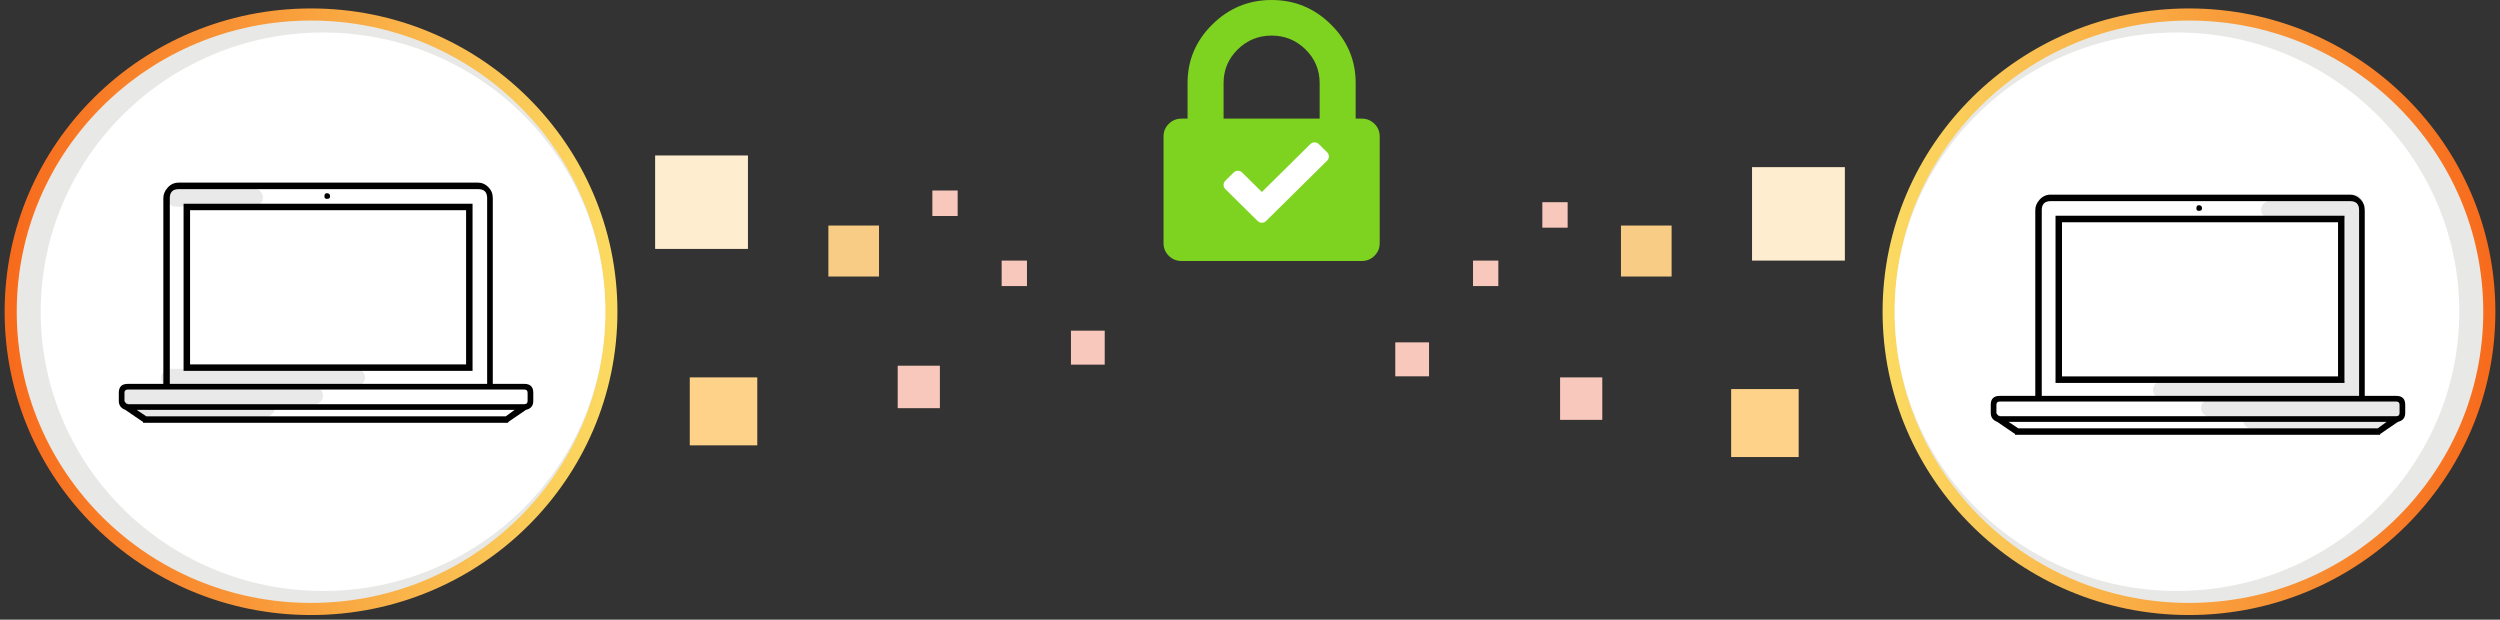 <?xml version="1.0" encoding="UTF-8" standalone="no"?>
<svg width="234px" height="58px" viewBox="0 0 234 58" version="1.1" xmlns="http://www.w3.org/2000/svg" xmlns:xlink="http://www.w3.org/1999/xlink">
    <rect x="0" y="0" width="234" height="58" fill="#333333" stroke="none"/>
    <!-- Generator: Sketch 41.2 (35397) - http://www.bohemiancoding.com/sketch -->
    <title>Group 19</title>
    <desc>Created with Sketch.</desc>
    <defs>
        <linearGradient x1="100%" y1="50%" x2="3.061617e-15%" y2="50%" id="linearGradient-1">
            <stop stop-color="#FBDA61" offset="0%"></stop>
            <stop stop-color="#F76B1C" offset="100%"></stop>
        </linearGradient>
        <linearGradient x1="-1.11022302e-14%" y1="50%" x2="100%" y2="50%" id="linearGradient-2">
            <stop stop-color="#FBDA61" offset="0%"></stop>
            <stop stop-color="#F76B1C" offset="100%"></stop>
        </linearGradient>
    </defs>
    <g id="SMP-flows" stroke="none" stroke-width="1" fill="none" fill-rule="evenodd">
        <g id="Bob_4" transform="translate(-615, -256)">
            <g id="Group-28-Copy" transform="translate(560, 200)">
                <g id="Group-26" transform="translate(42, 56)">
                    <g id="Group-19" transform="translate(14, 0)">
                        <g id="Group" transform="translate(107.907, 0)">
                            <path d="M5.62,11.104 L14.612,11.104 L14.612,7.773 C14.612,6.547 14.173,5.5 13.295,4.632 C12.417,3.765 11.357,3.331 10.116,3.331 C8.875,3.331 7.816,3.765 6.937,4.632 C6.059,5.5 5.62,6.547 5.62,7.773 L5.62,11.104 Z M20.233,12.769 L20.233,22.763 C20.233,23.226 20.069,23.619 19.741,23.943 C19.413,24.267 19.015,24.429 18.547,24.429 L1.686,24.429 C1.218,24.429 0.82,24.267 0.492,23.943 C0.164,23.619 0,23.226 0,22.763 L0,12.769 C0,12.307 0.164,11.914 0.492,11.59 C0.82,11.266 1.218,11.104 1.686,11.104 L2.248,11.104 L2.248,7.773 C2.248,5.644 3.021,3.817 4.566,2.29 C6.112,0.763 7.962,0 10.116,0 C12.271,0 14.121,0.763 15.666,2.29 C17.212,3.817 17.984,5.644 17.984,7.773 L17.984,11.104 L18.547,11.104 C19.015,11.104 19.413,11.266 19.741,11.59 C20.069,11.914 20.233,12.307 20.233,12.769 L20.233,12.769 Z" id="-copy-2" fill="#7ED321"></path>
                            <path d="M15.309,15.042 L9.602,20.68 C9.49,20.791 9.357,20.846 9.203,20.846 C9.048,20.846 8.915,20.791 8.803,20.68 L5.788,17.702 C5.676,17.591 5.62,17.459 5.62,17.307 C5.62,17.155 5.676,17.023 5.788,16.912 L6.56,16.15 C6.672,16.04 6.805,15.984 6.959,15.984 C7.113,15.984 7.247,16.04 7.359,16.15 L9.203,17.972 L13.739,13.491 C13.851,13.38 13.984,13.325 14.138,13.325 C14.293,13.325 14.426,13.38 14.538,13.491 L15.309,14.253 C15.421,14.364 15.477,14.495 15.477,14.647 C15.477,14.8 15.421,14.931 15.309,15.042 L15.309,15.042 Z" id="Path" fill="#FFFFFF"></path>
                        </g>
                        <path d="M175.473,29.46 L56.849,29.46" id="Stroke-13-Copy" stroke="url(#linearGradient-1)" stroke-width="1.575" stroke-linecap="round" transform="translate(116.157, 29.211) scale(-1, 1) translate(-116.157, -29.211) "></path>
                        <rect id="Rectangle-3-Copy-9" fill="#E9E9EA" x="16.186" y="16.286" width="1.349" height="21.714" rx="0.674"></rect>
                        <g id="Group-16" transform="translate(175.349, 1.357)">
                            <path d="M28.539,55.643 C13.014,55.643 0.428,43.187 0.428,27.821 C0.428,12.458 13.014,0 28.539,0 C44.065,0 56.651,12.458 56.651,27.821 C56.651,43.187 44.065,55.643 28.539,55.643 Z" id="Stroke-7" stroke="url(#linearGradient-2)" stroke-width="1.134" fill="#E8E8E7"></path>
                            <path d="M27.415,53.957 C12.821,53.957 0.99,42.255 0.99,27.821 C0.99,13.389 12.821,1.686 27.415,1.686 C42.009,1.686 53.84,13.389 53.84,27.821 C53.84,42.255 42.009,53.957 27.415,53.957 Z" id="Stroke-7-Copy" fill="#FFFFFF"></path>
                            <rect id="Rectangle-3-Copy-7" fill="#E9E9EA" transform="translate(40.346, 37.938) rotate(-90) translate(-40.346, -37.938) " x="39.503" y="31.194" width="1.687" height="13.489" rx="0.843"></rect>
                            <g id="Group-18" transform="translate(9.602, 16.309)">
                                <rect id="Rectangle-3" fill="#E9E9EA" x="33.556" y="0.552" width="1.687" height="19.11" rx="0.843"></rect>
                                <rect id="Rectangle-3-Copy" fill="#E9E9EA" transform="translate(29.62, 20.505) rotate(-90) translate(-29.62, -20.505) " x="28.777" y="10.95" width="1.687" height="19.11" rx="0.843"></rect>
                                <rect id="Rectangle-3-Copy-6" fill="#E9E9EA" transform="translate(25.122, 18.819) rotate(-90) translate(-25.122, -18.819) " x="24.279" y="9.264" width="1.687" height="19.11" rx="0.843"></rect>
                                <rect id="Rectangle-3-Copy-8" fill="#E9E9EA" transform="translate(30.182, 1.957) rotate(-90) translate(-30.182, -1.957) " x="29.339" y="-2.539" width="1.687" height="8.993" rx="0.843"></rect>
                                <path d="M19.857,1.541 C19.705,1.541 19.63,1.641 19.63,1.843 C19.63,1.996 19.705,2.073 19.857,2.073 C20.058,2.073 20.16,1.996 20.16,1.843 C20.16,1.641 20.058,1.541 19.857,1.541 L19.857,1.541 Z M7.052,17.566 L32.889,17.566 L32.889,3.135 L30.54,3.135 L29.783,3.135 L28.722,3.135 L27.964,3.135 L26.676,3.135 L25.917,3.135 L7.052,3.135 L7.052,17.566 Z M6.446,18.174 L33.494,18.174 L33.494,2.528 L6.446,2.528 L6.446,18.174 Z M5.158,19.389 L34.86,19.389 L34.86,1.996 C34.86,1.44 34.581,1.16 34.025,1.16 L5.991,1.16 C5.434,1.16 5.158,1.44 5.158,1.996 L5.158,19.389 Z M2.961,22.428 L36.602,22.428 L37.436,21.82 L2.051,21.82 L2.961,22.428 Z M38.648,20.224 C38.648,20.023 38.545,19.92 38.344,19.92 L1.217,19.92 C1.015,19.92 0.914,20.023 0.914,20.224 L0.914,20.985 C0.914,21.035 0.99,21.135 1.143,21.288 L1.143,21.212 L1.217,21.288 L38.344,21.288 C38.545,21.288 38.648,21.188 38.648,20.985 L38.648,20.224 Z M39.178,20.224 L39.178,20.985 C39.178,21.441 38.951,21.718 38.495,21.82 L36.829,22.958 L36.829,23.034 L2.658,23.034 L2.658,22.958 L0.99,21.82 C0.584,21.668 0.384,21.389 0.384,20.985 L0.384,20.224 C0.384,19.668 0.661,19.389 1.217,19.389 L4.552,19.389 L4.552,1.996 C4.552,1.641 4.691,1.313 4.968,1.008 C5.245,0.705 5.585,0.552 5.991,0.552 L34.025,0.552 C34.378,0.552 34.695,0.693 34.972,0.97 C35.25,1.249 35.389,1.591 35.389,1.996 L35.389,19.389 L38.344,19.389 C38.9,19.389 39.178,19.668 39.178,20.224 L39.178,20.224 Z" id="Fill-3" fill="#000000"></path>
                            </g>
                        </g>
                        <g id="Group-17" transform="translate(0, 1.357)">
                            <path d="M28.112,55.643 C12.586,55.643 0,43.187 0,27.821 C0,12.458 12.586,0 28.112,0 C43.637,0 56.224,12.458 56.224,27.821 C56.224,43.187 43.637,55.643 28.112,55.643 Z" id="Stroke-7-Copy-2" stroke="url(#linearGradient-2)" stroke-width="1.134" fill="#E8E8E7" transform="translate(28.112, 27.821) scale(-1, 1) translate(-28.112, -27.821) "></path>
                            <path d="M29.236,53.957 C14.642,53.957 2.811,42.255 2.811,27.821 C2.811,13.389 14.642,1.686 29.236,1.686 C43.83,1.686 55.661,13.389 55.661,27.821 C55.661,42.255 43.83,53.957 29.236,53.957 Z" id="Stroke-7-Copy-3" fill="#FFFFFF" transform="translate(29.236, 27.821) scale(-1, 1) translate(-29.236, -27.821) "></path>
                            <rect id="Rectangle-3-Copy-10" fill="#E9E9EA" transform="translate(19.678, 35.69) rotate(-90) translate(-19.678, -35.69) " x="18.835" y="26.135" width="1.687" height="19.11" rx="0.843"></rect>
                            <rect id="Rectangle-3-Copy-11" fill="#E9E9EA" transform="translate(17.992, 36.814) rotate(-90) translate(-17.992, -36.814) " x="17.148" y="30.07" width="1.687" height="13.489" rx="0.843"></rect>
                            <rect id="Rectangle-3-Copy-12" fill="#E9E9EA" transform="translate(23.614, 34.004) rotate(-90) translate(-23.614, -34.004) " x="22.771" y="24.449" width="1.687" height="19.11" rx="0.843"></rect>
                            <rect id="Rectangle-3-Copy-13" fill="#E9E9EA" transform="translate(19.116, 17.142) rotate(-90) translate(-19.116, -17.142) " x="18.273" y="12.646" width="1.687" height="8.993" rx="0.843"></rect>
                            <path d="M29.594,16.726 C29.441,16.726 29.366,16.826 29.366,17.028 C29.366,17.181 29.441,17.258 29.594,17.258 C29.794,17.258 29.897,17.181 29.897,17.028 C29.897,16.826 29.794,16.726 29.594,16.726 L29.594,16.726 Z M16.789,32.751 L42.626,32.751 L42.626,18.32 L40.277,18.32 L39.519,18.32 L38.458,18.32 L37.701,18.32 L36.413,18.32 L35.654,18.32 L16.789,18.32 L16.789,32.751 Z M16.182,33.359 L43.231,33.359 L43.231,17.713 L16.182,17.713 L16.182,33.359 Z M14.894,34.574 L44.596,34.574 L44.596,17.181 C44.596,16.625 44.318,16.346 43.761,16.346 L15.728,16.346 C15.171,16.346 14.894,16.625 14.894,17.181 L14.894,34.574 Z M12.698,37.613 L46.339,37.613 L47.172,37.005 L11.788,37.005 L12.698,37.613 Z M48.384,35.409 C48.384,35.208 48.281,35.105 48.081,35.105 L10.954,35.105 C10.752,35.105 10.651,35.208 10.651,35.409 L10.651,36.17 C10.651,36.22 10.727,36.32 10.879,36.473 L10.879,36.397 L10.954,36.473 L48.081,36.473 C48.281,36.473 48.384,36.373 48.384,36.17 L48.384,35.409 Z M48.915,35.409 L48.915,36.17 C48.915,36.626 48.687,36.903 48.232,37.005 L46.566,38.143 L46.566,38.219 L12.394,38.219 L12.394,38.143 L10.727,37.005 C10.321,36.853 10.12,36.574 10.12,36.17 L10.12,35.409 C10.12,34.853 10.397,34.574 10.954,34.574 L14.289,34.574 L14.289,17.181 C14.289,16.826 14.427,16.498 14.704,16.193 C14.981,15.89 15.322,15.737 15.728,15.737 L43.761,15.737 C44.114,15.737 44.432,15.878 44.708,16.155 C44.987,16.434 45.125,16.776 45.125,17.181 L45.125,34.574 L48.081,34.574 C48.636,34.574 48.915,34.853 48.915,35.409 L48.915,35.409 Z" id="Fill-3-Copy" fill="#000000"></path>
                        </g>
                        <rect id="Rectangle-4" fill="#FFEDCF" x="60.32" y="14.552" width="8.688" height="8.746"></rect>
                        <rect id="Rectangle-4-Copy-3" fill="#FFD28A" x="63.563" y="35.323" width="6.318" height="6.361"></rect>
                        <rect id="Rectangle-4-Copy" fill="#F9CC85" x="76.537" y="21.111" width="4.739" height="4.771"></rect>
                        <rect id="Rectangle-4-Copy-4" fill="#F8C8BC" x="99.242" y="30.95" width="3.159" height="3.18"></rect>
                        <rect id="Rectangle-4-Copy-6" fill="#F8C8BC" x="92.755" y="24.391" width="2.369" height="2.385"></rect>
                        <rect id="Rectangle-4-Copy-5" fill="#F8C8BC" x="83.024" y="34.23" width="3.949" height="3.975"></rect>
                        <rect id="Rectangle-4-Copy-14" fill="#F8C8BC" x="86.268" y="17.831" width="2.369" height="2.385"></rect>
                        <g id="Group-15" transform="translate(150.597, 29.311) scale(-1, 1) translate(-150.597, -29.311) translate(129.515, 15.645)">
                            <rect id="Rectangle-4-Copy-2" fill="#FFEDCF" x="0" y="0" width="8.688" height="8.746"></rect>
                            <rect id="Rectangle-4-Copy-7" fill="#FFD28A" x="4.325" y="20.772" width="6.318" height="6.361"></rect>
                            <rect id="Rectangle-4-Copy-9" fill="#F9CC85" x="16.218" y="5.466" width="4.739" height="4.771"></rect>
                            <rect id="Rectangle-4-Copy-13" fill="#F8C8BC" x="38.922" y="16.399" width="3.159" height="3.18"></rect>
                            <rect id="Rectangle-4-Copy-16" fill="#F8C8BC" x="32.435" y="8.746" width="2.369" height="2.385"></rect>
                            <rect id="Rectangle-4-Copy-18" fill="#F8C8BC" x="22.705" y="19.679" width="3.949" height="3.975"></rect>
                            <rect id="Rectangle-4-Copy-19" fill="#F8C8BC" x="25.948" y="3.28" width="2.369" height="2.385"></rect>
                        </g>
                    </g>
                </g>
            </g>
        </g>
    </g>
</svg>